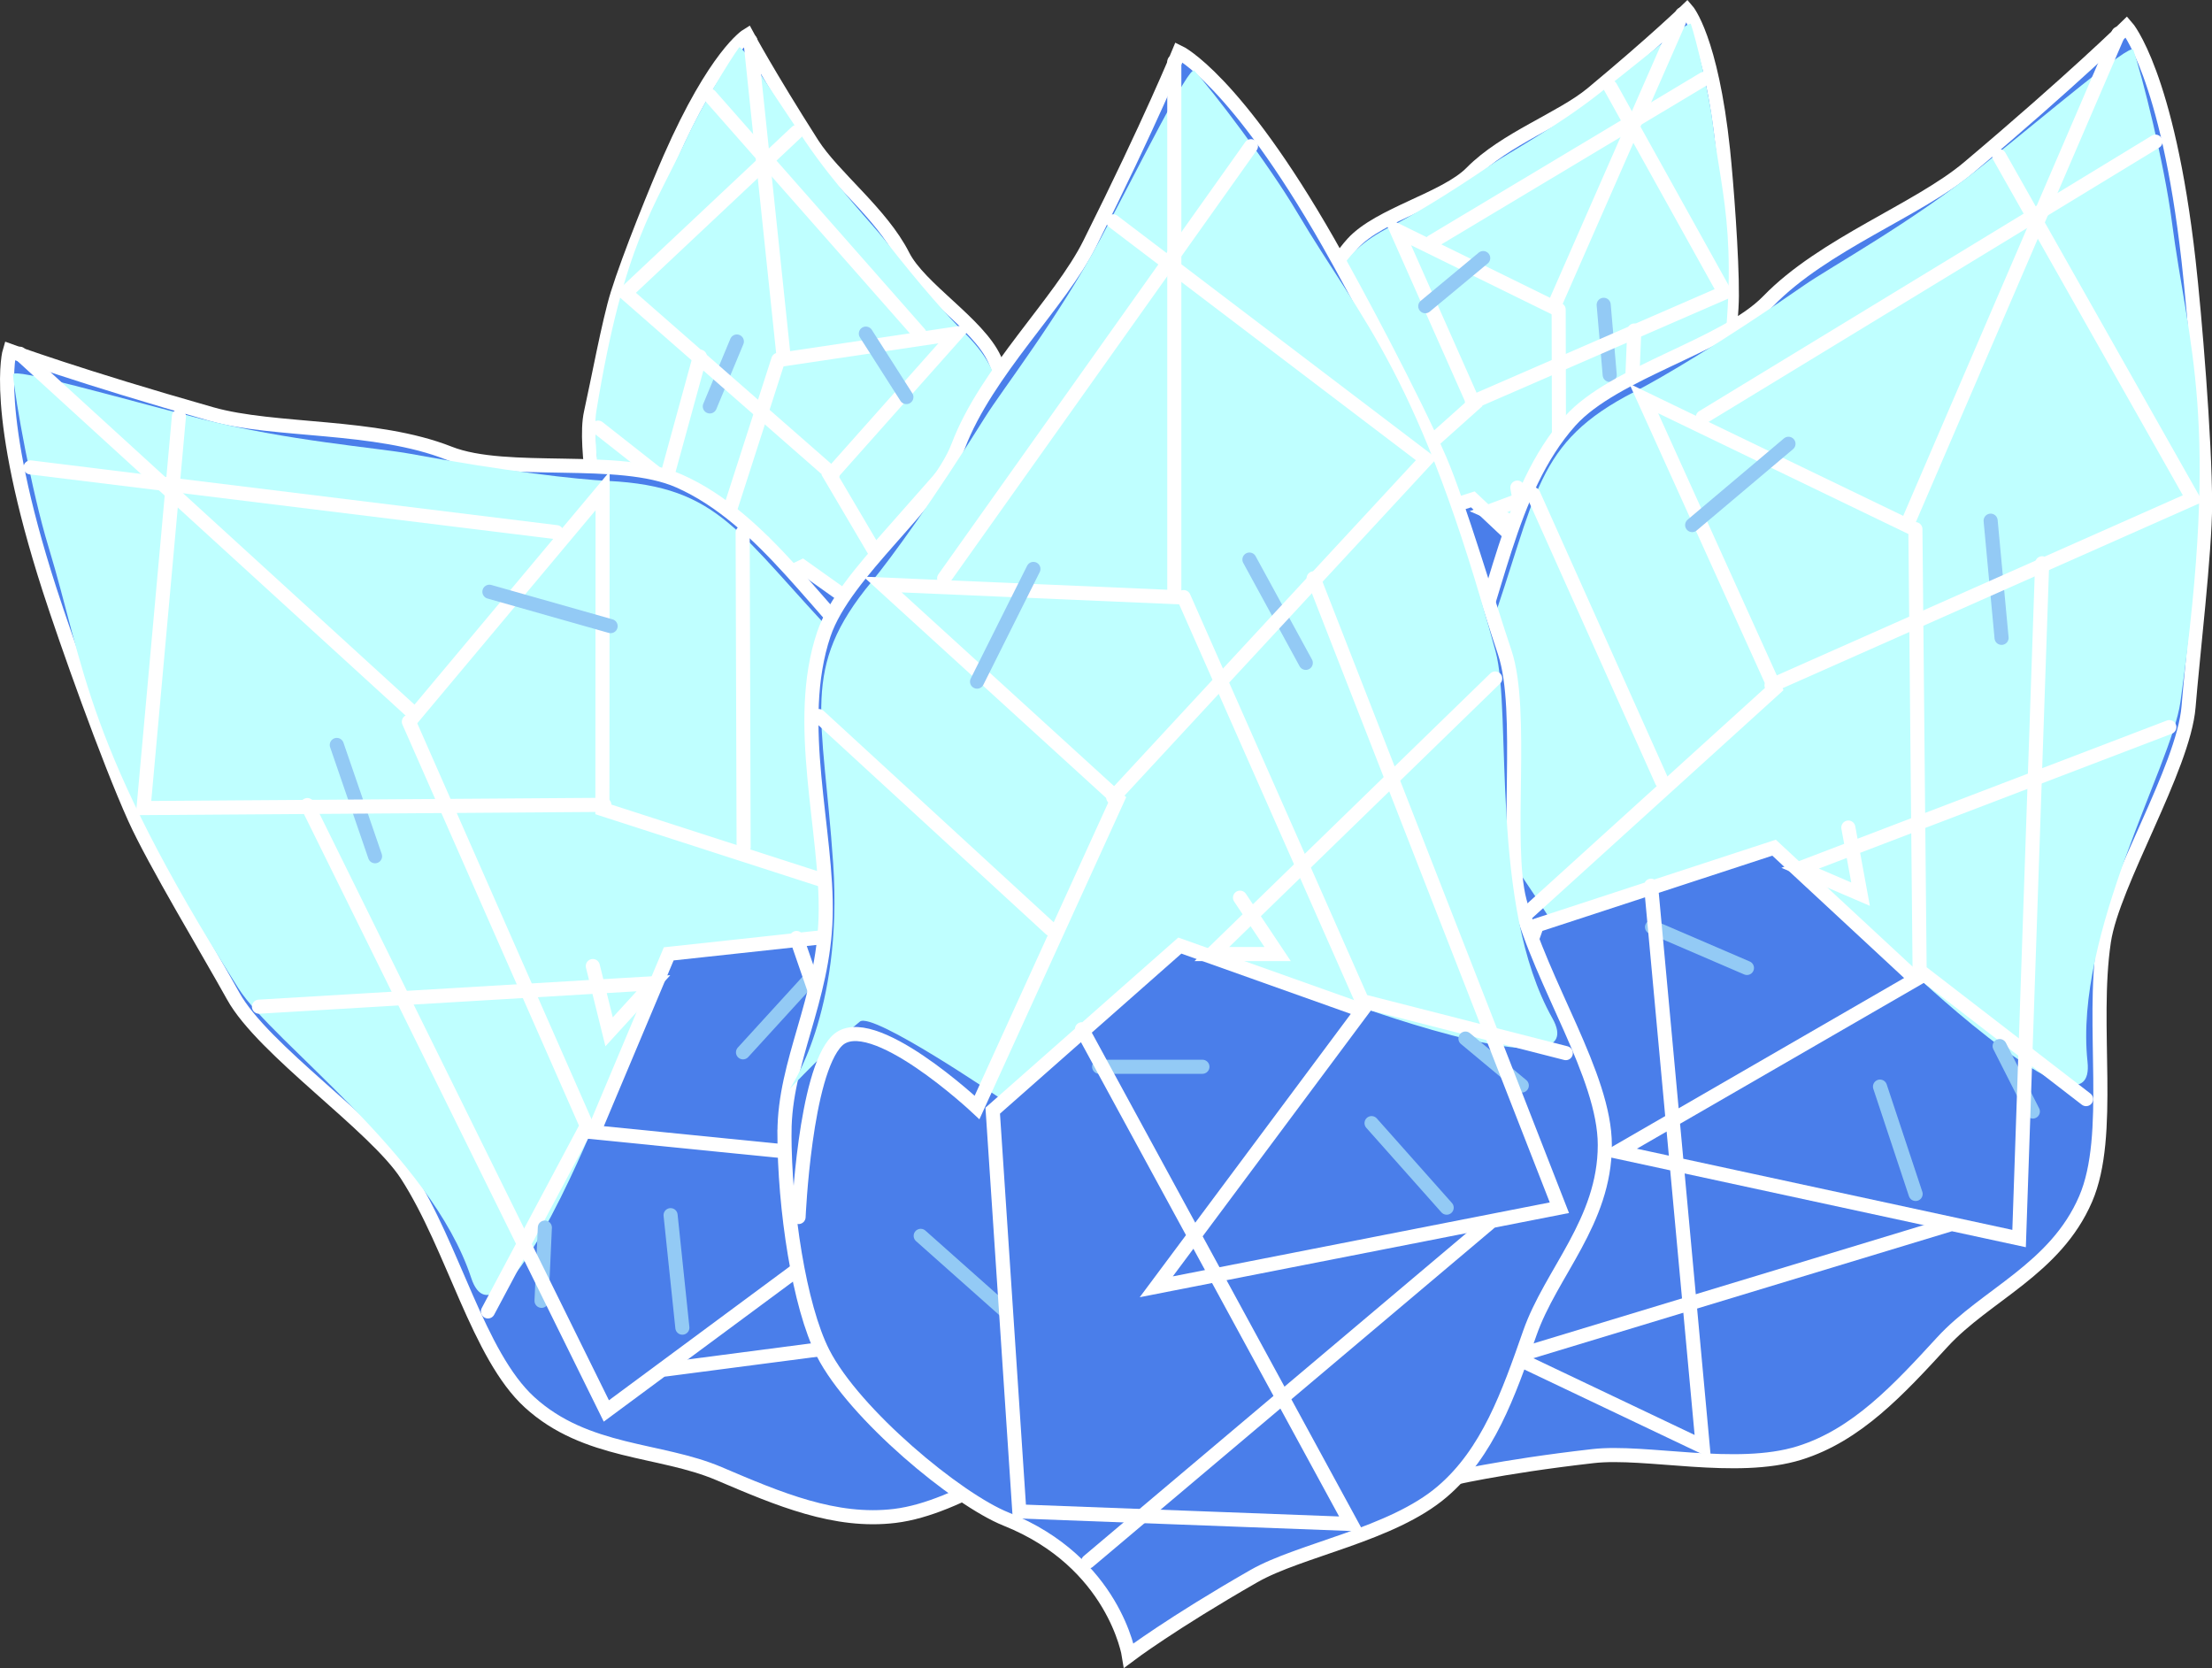 <svg version="1.1" xmlns="http://www.w3.org/2000/svg" xmlns:xlink="http://www.w3.org/1999/xlink" width="39.25" height="29.597" viewBox="0,0,39.25,29.597"><rect x="0" y="0" width="39.25" height="29.597" fill="#333333" stroke="none"/><g transform="translate(-219.08,-166.406)"><g data-paper-data="{&quot;isPaintingLayer&quot;:true}" fill-rule="nonzero" stroke-width="0.25" stroke-linejoin="miter" stroke-miterlimit="10" stroke-dasharray="" stroke-dashoffset="0" style="mix-blend-mode: normal"><g><path d="M240.578,175.396c0.302,-0.689 0.94,-1.115 1.32,-1.921c0.386,-0.818 0.516,-2.015 1.186,-2.751c0.471,-0.517 1.647,-0.785 2.109,-1.255c0.592,-0.602 1.601,-0.957 2.136,-1.401c1.12,-0.931 1.685,-1.48 1.685,-1.48c0,0 0.43,0.494 0.64,2.484c0.06,0.571 0.161,1.889 0.156,2.586c-0.003,0.503 -0.144,1.622 -0.191,2.147c-0.058,0.65 -0.818,1.864 -0.916,2.48c-0.142,0.898 0.083,2.057 -0.213,2.732c-0.326,0.743 -1.067,1.01 -1.53,1.507c-0.47,0.505 -0.916,0.981 -1.524,1.166c-0.674,0.205 -1.628,-0.042 -2.191,0.018c-1.003,0.107 -1.553,0.237 -1.553,0.237c0,0 0.255,-0.967 -0.61,-1.847c-0.394,-0.401 -1.029,-1.669 -1.071,-2.395c-0.032,-0.556 0.24,-1.564 0.565,-2.304z" fill="#4a7eea" stroke="#ffffff" stroke-linecap="butt"/><path d="M242.197,172.992c0.54,-1.5 0.502,-2.035 1.574,-2.573c0.287,-0.144 0.952,-0.531 1.802,-1.113c0.285,-0.195 1.135,-0.652 1.884,-1.242c0.71,-0.559 1.6,-1.308 1.626,-1.232c0.09,0.263 0.321,1.209 0.395,1.818c0.164,1.339 0.502,2.083 0.055,5.104c-0.099,0.669 -1.148,2.442 -1.012,3.805c0.089,0.893 -1.812,-0.924 -1.812,-0.924l-1.531,-1.353l-2.358,0.707c0,0 -0.871,-1.394 -1.038,-1.348c-0.388,0.108 -0.97,0.355 -0.97,0.355c0,0 0.845,-0.507 1.384,-2.004z" fill="#bfffff" stroke="none" stroke-linecap="butt"/><path d="M248.928,166.659l-2.283,5.2l-2.78,-1.366l1.369,3.085l-2.681,2.397c0,0 -0.609,-1.426 -1.077,-1.243c-0.45,0.175 -1.123,1.547 -1.123,1.547" fill="none" stroke="#ffffff" stroke-linecap="round"/><path d="M248.504,177.956l-1.756,-1.374l-0.011,-4.683" fill="none" stroke="#ffffff" stroke-linecap="round"/><path d="M244.37,171.839l1.028,-0.854" fill="none" stroke="#93caf5" stroke-linecap="round"/><path d="M243.914,176.099l1.003,0.44" fill="none" stroke="#93caf5" stroke-linecap="round"/><path d="M247.643,173.058l-0.107,-1.244" fill="none" stroke="#93caf5" stroke-linecap="round"/><path d="M247.592,177.387l0.347,0.696" fill="none" stroke="#93caf5" stroke-linecap="round"/><path d="M247.655,167.95l2.026,3.646l-4.482,1.949" fill="none" stroke="#ffffff" stroke-linecap="round"/><path d="M244.491,170.695l4.822,-2.888" fill="none" stroke="#ffffff" stroke-linecap="round"/><path d="M244.03,174.555l-1.342,-3.055" fill="none" stroke="#ffffff" stroke-linecap="round"/><path d="M249.416,174.017l-3.926,1.468l0.639,0.28l-0.125,-0.708" fill="none" stroke="#ffffff" stroke-linecap="round"/><path d="M248.079,172.27l-0.296,7.16l-4.252,-0.951l3.177,-1.806l-1.494,-1.407l-2.521,0.805l-1.45,4.006l3.17,1.537l-0.506,-5.952" fill="none" stroke="#ffffff" stroke-linecap="round"/></g><g data-paper-data="{&quot;index&quot;:null}"><path d="M237.694,177.994c0.084,0.804 0.037,1.847 -0.162,2.367c-0.26,0.679 -1.251,1.694 -1.748,1.956c-1.092,0.575 -1.143,1.574 -1.143,1.574c0,0 -0.485,-0.291 -1.407,-0.698c-0.517,-0.228 -1.501,-0.283 -2.081,-0.683c-0.523,-0.361 -0.803,-0.95 -1.097,-1.574c-0.29,-0.614 -0.915,-1.093 -1,-1.901c-0.077,-0.733 0.49,-1.768 0.628,-2.667c0.095,-0.616 -0.261,-2.003 -0.118,-2.641c0.115,-0.514 0.321,-1.623 0.471,-2.103c0.207,-0.665 0.704,-1.89 0.935,-2.416c0.805,-1.831 1.365,-2.172 1.365,-2.172c0,0 0.372,0.695 1.155,1.923c0.374,0.586 1.228,1.231 1.609,1.984c0.297,0.588 1.336,1.201 1.627,1.837c0.415,0.905 0.175,2.085 0.294,2.981c0.117,0.883 0.594,1.483 0.673,2.231z" fill="#4a7eea" stroke="#ffffff" stroke-linecap="butt"/><path d="M236.882,175.21c0.058,1.59 0.709,2.33 0.709,2.33c0,0 -0.479,-0.411 -0.816,-0.633c-0.145,-0.095 -1.399,0.968 -1.399,0.968l-2.031,-1.39l-1.87,0.823c0,0 -2.364,1.154 -2.007,0.33c0.544,-1.258 0.083,-3.265 0.193,-3.933c0.493,-3.015 1.042,-3.62 1.605,-4.846c0.256,-0.557 0.764,-1.388 0.929,-1.611c0.048,-0.065 0.668,0.919 1.175,1.668c0.534,0.79 1.205,1.484 1.417,1.757c0.633,0.813 1.148,1.384 1.378,1.609c0.858,0.839 0.659,1.337 0.718,2.93z" fill="#bfffff" stroke="none" stroke-linecap="butt"/><path d="M237.639,178.901c0,0 -0.224,-1.511 -0.6,-1.815c-0.391,-0.316 -1.404,0.857 -1.404,0.857l-1.825,-3.098l2.243,-2.522l-3.064,0.456l-0.593,-5.647" fill="none" stroke="#ffffff" stroke-linecap="round"/><path d="M232.89,172.789l-1.435,4.458l-2.09,0.775" fill="none" stroke="#ffffff" stroke-linecap="round"/><path d="M234.444,172.325l0.719,1.126" fill="none" stroke="#93caf5" stroke-linecap="round"/><path d="M232.155,172.465l-0.48,1.152" fill="none" stroke="#93caf5" stroke-linecap="round"/><path d="M229.864,178.315l0.542,-0.558" fill="none" stroke="#93caf5" stroke-linecap="round"/><path d="M233.855,174.824l-3.677,-3.22l3.039,-2.857" fill="none" stroke="#ffffff" stroke-linecap="round"/><path d="M231.68,168.107l3.715,4.218" fill="none" stroke="#ffffff" stroke-linecap="round"/><path d="M236.869,173.639l-2.208,2.503" fill="none" stroke="#ffffff" stroke-linecap="round"/><path d="M232.628,176.022l-0.334,0.636l0.694,-0.073l-3.294,-2.592" fill="none" stroke="#ffffff" stroke-linecap="round"/><path d="M234.442,177.233l-2.292,5.517l3.487,-0.5l-0.163,-4.257l-2.157,-1.534l-1.851,0.886l2.478,2.686l-4.34,-0.387l1.895,-6.911" fill="none" stroke="#ffffff" stroke-linecap="round"/></g><g><path d="M242.805,181.72c0.498,-1.156 1.559,-1.877 2.185,-3.23c0.635,-1.373 0.84,-3.377 1.952,-4.616c0.782,-0.871 2.745,-1.334 3.513,-2.125c0.983,-1.014 2.668,-1.619 3.557,-2.37c1.862,-1.571 2.802,-2.497 2.802,-2.497c0,0 0.725,0.822 1.1,4.147c0.108,0.954 0.292,3.159 0.293,4.324c0,0.842 -0.222,2.715 -0.293,3.594c-0.089,1.089 -1.347,3.128 -1.502,4.159c-0.226,1.504 0.164,3.44 -0.324,4.572c-0.537,1.247 -1.773,1.702 -2.542,2.539c-0.781,0.85 -1.52,1.651 -2.535,1.968c-1.126,0.351 -2.725,-0.051 -3.665,0.056c-1.676,0.191 -2.595,0.416 -2.595,0.416c0,0 0.415,-1.621 -1.043,-3.083c-0.664,-0.666 -1.742,-2.78 -1.82,-3.994c-0.06,-0.929 0.383,-2.619 0.918,-3.861z" fill="#4a7eea" stroke="#ffffff" stroke-linecap="butt"/><path d="M245.485,177.677c0.885,-2.516 0.816,-3.41 2.603,-4.323c0.479,-0.245 1.586,-0.9 3.001,-1.884c0.475,-0.33 1.892,-1.105 3.138,-2.101c1.181,-0.944 2.661,-2.207 2.706,-2.08c0.153,0.44 0.551,2.019 0.683,3.036c0.29,2.238 0.865,3.478 0.153,8.539c-0.158,1.121 -1.891,4.099 -1.648,6.378c0.159,1.493 -3.042,-1.525 -3.042,-1.525l-2.578,-2.245l-3.936,1.21c0,0 -1.474,-2.322 -1.753,-2.242c-0.648,0.186 -1.618,0.605 -1.618,0.605c0,0 1.408,-0.858 2.291,-3.369z" fill="#bfffff" stroke="none" stroke-linecap="butt"/><path d="M256.67,167.002l-3.756,8.726l-4.667,-2.252l2.328,5.144l-4.456,4.041c0,0 -1.036,-2.378 -1.817,-2.067c-0.751,0.299 -1.861,2.601 -1.861,2.601" fill="none" stroke="#ffffff" stroke-linecap="round"/><path d="M256.096,185.907l-2.954,-2.278l-0.075,-7.835" fill="none" stroke="#ffffff" stroke-linecap="round"/><path d="M249.106,175.722l1.709,-1.442" fill="none" stroke="#93caf5" stroke-linecap="round"/><path d="M244.3,184.359l0.851,1.818" fill="none" stroke="#93caf5" stroke-linecap="round"/><path d="M250.078,183.58l-1.684,-0.725" fill="none" stroke="#93caf5" stroke-linecap="round"/><path d="M252.439,185.685l0.632,1.905" fill="none" stroke="#93caf5" stroke-linecap="round"/><path d="M254.596,177.723l-0.194,-2.079" fill="none" stroke="#93caf5" stroke-linecap="round"/><path d="M254.562,184.966l0.589,1.161" fill="none" stroke="#93caf5" stroke-linecap="round"/><path d="M254.555,169.177l3.434,6.075l-7.475,3.315" fill="none" stroke="#ffffff" stroke-linecap="round"/><path d="M249.295,173.808l8.032,-4.889" fill="none" stroke="#ffffff" stroke-linecap="round"/><path d="M246.287,175.174l2.282,5.095" fill="none" stroke="#ffffff" stroke-linecap="round"/><path d="M257.573,179.307l-6.551,2.503l1.072,0.461l-0.217,-1.182" fill="none" stroke="#ffffff" stroke-linecap="round"/><path d="M255.316,176.4l-0.409,11.981l-7.125,-1.54l5.294,-3.059l-2.517,-2.336l-4.208,1.377l-2.378,6.718l5.321,2.532l-0.918,-9.952" fill="none" stroke="#ffffff" stroke-linecap="round"/><path d="M244.745,190.841l8.904,-2.7" fill="none" stroke="#ffffff" stroke-linecap="round"/></g><g data-paper-data="{&quot;index&quot;:null}"><path d="M238.127,180.387c0.999,0.912 2.097,2.27 2.426,3.141c0.429,1.138 0.317,3.508 -0.014,4.389c-0.727,1.932 0.319,3.239 0.319,3.239c0,0 -0.93,0.174 -2.536,0.689c-0.901,0.289 -2.192,1.314 -3.363,1.457c-1.056,0.129 -2.059,-0.297 -3.121,-0.75c-1.045,-0.446 -2.359,-0.351 -3.362,-1.267c-0.911,-0.832 -1.352,-2.756 -2.177,-4.034c-0.566,-0.876 -2.552,-2.216 -3.081,-3.172c-0.427,-0.771 -1.401,-2.387 -1.747,-3.155c-0.479,-1.062 -1.218,-3.147 -1.513,-4.061c-1.027,-3.185 -0.705,-4.232 -0.705,-4.232c0,0 1.238,0.457 3.581,1.122c1.119,0.318 2.904,0.176 4.217,0.695c1.025,0.405 3.005,0.019 4.076,0.491c1.524,0.671 2.535,2.413 3.679,3.403c1.127,0.975 2.391,1.195 3.32,2.044z" fill="#4a7eea" stroke="#ffffff" stroke-linecap="butt"/><path d="M234.02,177.806c1.838,1.924 3.475,2.127 3.475,2.127c0,0 -1.057,0.018 -1.724,0.115c-0.287,0.042 -0.675,2.765 -0.675,2.765l-4.085,0.517l-1.425,3.107c0,0 -1.675,4.069 -2.145,2.642c-0.717,-2.178 -3.523,-4.178 -4.128,-5.134c-2.732,-4.319 -2.718,-5.686 -3.375,-7.845c-0.299,-0.981 -0.586,-2.584 -0.627,-3.048c-0.012,-0.135 1.857,0.407 3.322,0.782c1.545,0.395 3.156,0.518 3.724,0.623c1.695,0.314 2.973,0.456 3.511,0.482c2.005,0.097 2.31,0.939 4.152,2.868z" fill="#bfffff" stroke="none" stroke-linecap="butt"/><path d="M239.066,181.583c0,0 -1.959,-1.641 -2.767,-1.605c-0.84,0.038 -0.805,2.632 -0.805,2.632l-5.725,-1.849l0.004,-5.646l-3.326,3.973l-7.015,-6.406" fill="none" stroke="#ffffff" stroke-linecap="round"/><path d="M226.335,179.211l3.157,7.171l-1.754,3.292" fill="none" stroke="#ffffff" stroke-linecap="round"/><path d="M229.915,177.515l-2.151,-0.61" fill="none" stroke="#93caf5" stroke-linecap="round"/><path d="M237.851,183.407l-0.027,2.007" fill="none" stroke="#93caf5" stroke-linecap="round"/><path d="M232.264,185.077l1.236,-1.354" fill="none" stroke="#93caf5" stroke-linecap="round"/><path d="M230.979,187.966l0.209,1.996" fill="none" stroke="#93caf5" stroke-linecap="round"/><path d="M225.056,179.623l0.679,1.975" fill="none" stroke="#93caf5" stroke-linecap="round"/><path d="M228.748,188.186l-0.059,1.3" fill="none" stroke="#93caf5" stroke-linecap="round"/><path d="M229.804,180.686l-8.177,0.057l0.628,-6.95" fill="none" stroke="#ffffff" stroke-linecap="round"/><path d="M228.955,175.848l-9.333,-1.149" fill="none" stroke="#ffffff" stroke-linecap="round"/><path d="M232.258,175.856l0.017,5.583" fill="none" stroke="#ffffff" stroke-linecap="round"/><path d="M229.599,183.546l0.289,1.167l0.787,-0.862l-7,0.416" fill="none" stroke="#ffffff" stroke-linecap="round"/><path d="M233.214,183.048l3.26,9.447l3.807,-4.498l-4.933,-5.144l-4.402,0.477l-1.332,3.165l6.084,0.609l-5.859,4.336l-5.305,-10.75" fill="none" stroke="#ffffff" stroke-linecap="round"/><path d="M230.887,190.704l9.226,-1.205" fill="none" stroke="#ffffff" stroke-linecap="round"/></g><g><path d="M233,186.5c0,-1.259 0.69,-2.341 0.73,-3.83c0.041,-1.512 -0.564,-3.434 -0.032,-5.012c0.374,-1.109 1.994,-2.31 2.386,-3.341c0.502,-1.32 1.81,-2.542 2.33,-3.583c1.089,-2.179 1.586,-3.401 1.586,-3.401c0,0 0.991,0.468 2.65,3.374c0.476,0.834 1.517,2.786 1.978,3.856c0.333,0.773 0.87,2.582 1.152,3.417c0.349,1.035 -0,3.405 0.265,4.414c0.387,1.471 1.511,3.094 1.511,4.328c0,1.358 -0.956,2.264 -1.331,3.337c-0.381,1.09 -0.743,2.118 -1.551,2.81c-0.895,0.768 -2.523,1.031 -3.344,1.501c-1.464,0.838 -2.219,1.408 -2.219,1.408c0,0 -0.26,-1.653 -2.177,-2.419c-0.874,-0.349 -2.699,-1.865 -3.251,-2.949c-0.422,-0.83 -0.684,-2.557 -0.684,-3.909z" fill="#4a7eea" stroke="#ffffff" stroke-linecap="butt"/><path d="M233.864,181.727c-0.182,-2.661 -0.598,-3.455 0.682,-5c0.343,-0.414 1.1,-1.454 2.012,-2.917c0.306,-0.491 1.301,-1.763 2.051,-3.17c0.712,-1.334 1.572,-3.08 1.663,-2.98c0.314,0.343 1.305,1.636 1.828,2.519c1.151,1.941 2.17,2.852 3.517,7.782c0.298,1.092 -0.117,4.513 1.008,6.51c0.737,1.309 -3.397,-0.198 -3.397,-0.198l-3.256,-1.043l-3.137,2.668c0,0 -2.272,-1.55 -2.497,-1.366c-0.522,0.427 -1.247,1.195 -1.247,1.195c0,0 0.954,-1.345 0.773,-4z" fill="#bfffff" stroke="none" stroke-linecap="butt"/><path d="M239.917,167.5v9.5l-5.177,-0.223l4.172,3.804l-2.495,5.474c0,0 -1.892,-1.775 -2.486,-1.181c-0.571,0.571 -0.681,3.125 -0.681,3.125" fill="none" stroke="#ffffff" stroke-linecap="round"/><path d="M246.864,185.091l-3.614,-0.924l-3.167,-7.167" fill="none" stroke="#ffffff" stroke-linecap="round"/><path d="M236.417,178.5l1,-2" fill="none" stroke="#93caf5" stroke-linecap="round"/><path d="M235.417,188.333l1.5,1.333" fill="none" stroke="#93caf5" stroke-linecap="round"/><path d="M238.583,185.333h1.833" fill="none" stroke="#93caf5" stroke-linecap="round"/><path d="M244.75,187.833l-1.333,-1.5" fill="none" stroke="#93caf5" stroke-linecap="round"/><path d="M242.25,178.167l-1,-1.833" fill="none" stroke="#93caf5" stroke-linecap="round"/><path d="M245.083,184.833l1,0.833" fill="none" stroke="#93caf5" stroke-linecap="round"/><path d="M238.833,170.333l5.556,4.222l-5.556,6" fill="none" stroke="#ffffff" stroke-linecap="round"/><path d="M235.833,176.667l5.444,-7.667" fill="none" stroke="#ffffff" stroke-linecap="round"/><path d="M233.611,179.111l4.111,3.778" fill="none" stroke="#ffffff" stroke-linecap="round"/><path d="M245.611,178.444l-5.028,4.889h1.167l-0.667,-1" fill="none" stroke="#ffffff" stroke-linecap="round"/><path d="M242.389,176.667l4.361,11.167l-7.153,1.403l3.653,-4.903l-3.235,-1.151l-3.32,2.929l0.472,7.111l5.889,0.222l-4.778,-8.778" fill="none" stroke="#ffffff" stroke-linecap="round"/><path d="M238.389,194.111l7.111,-6" fill="none" stroke="#ffffff" stroke-linecap="round"/></g></g></g></svg>